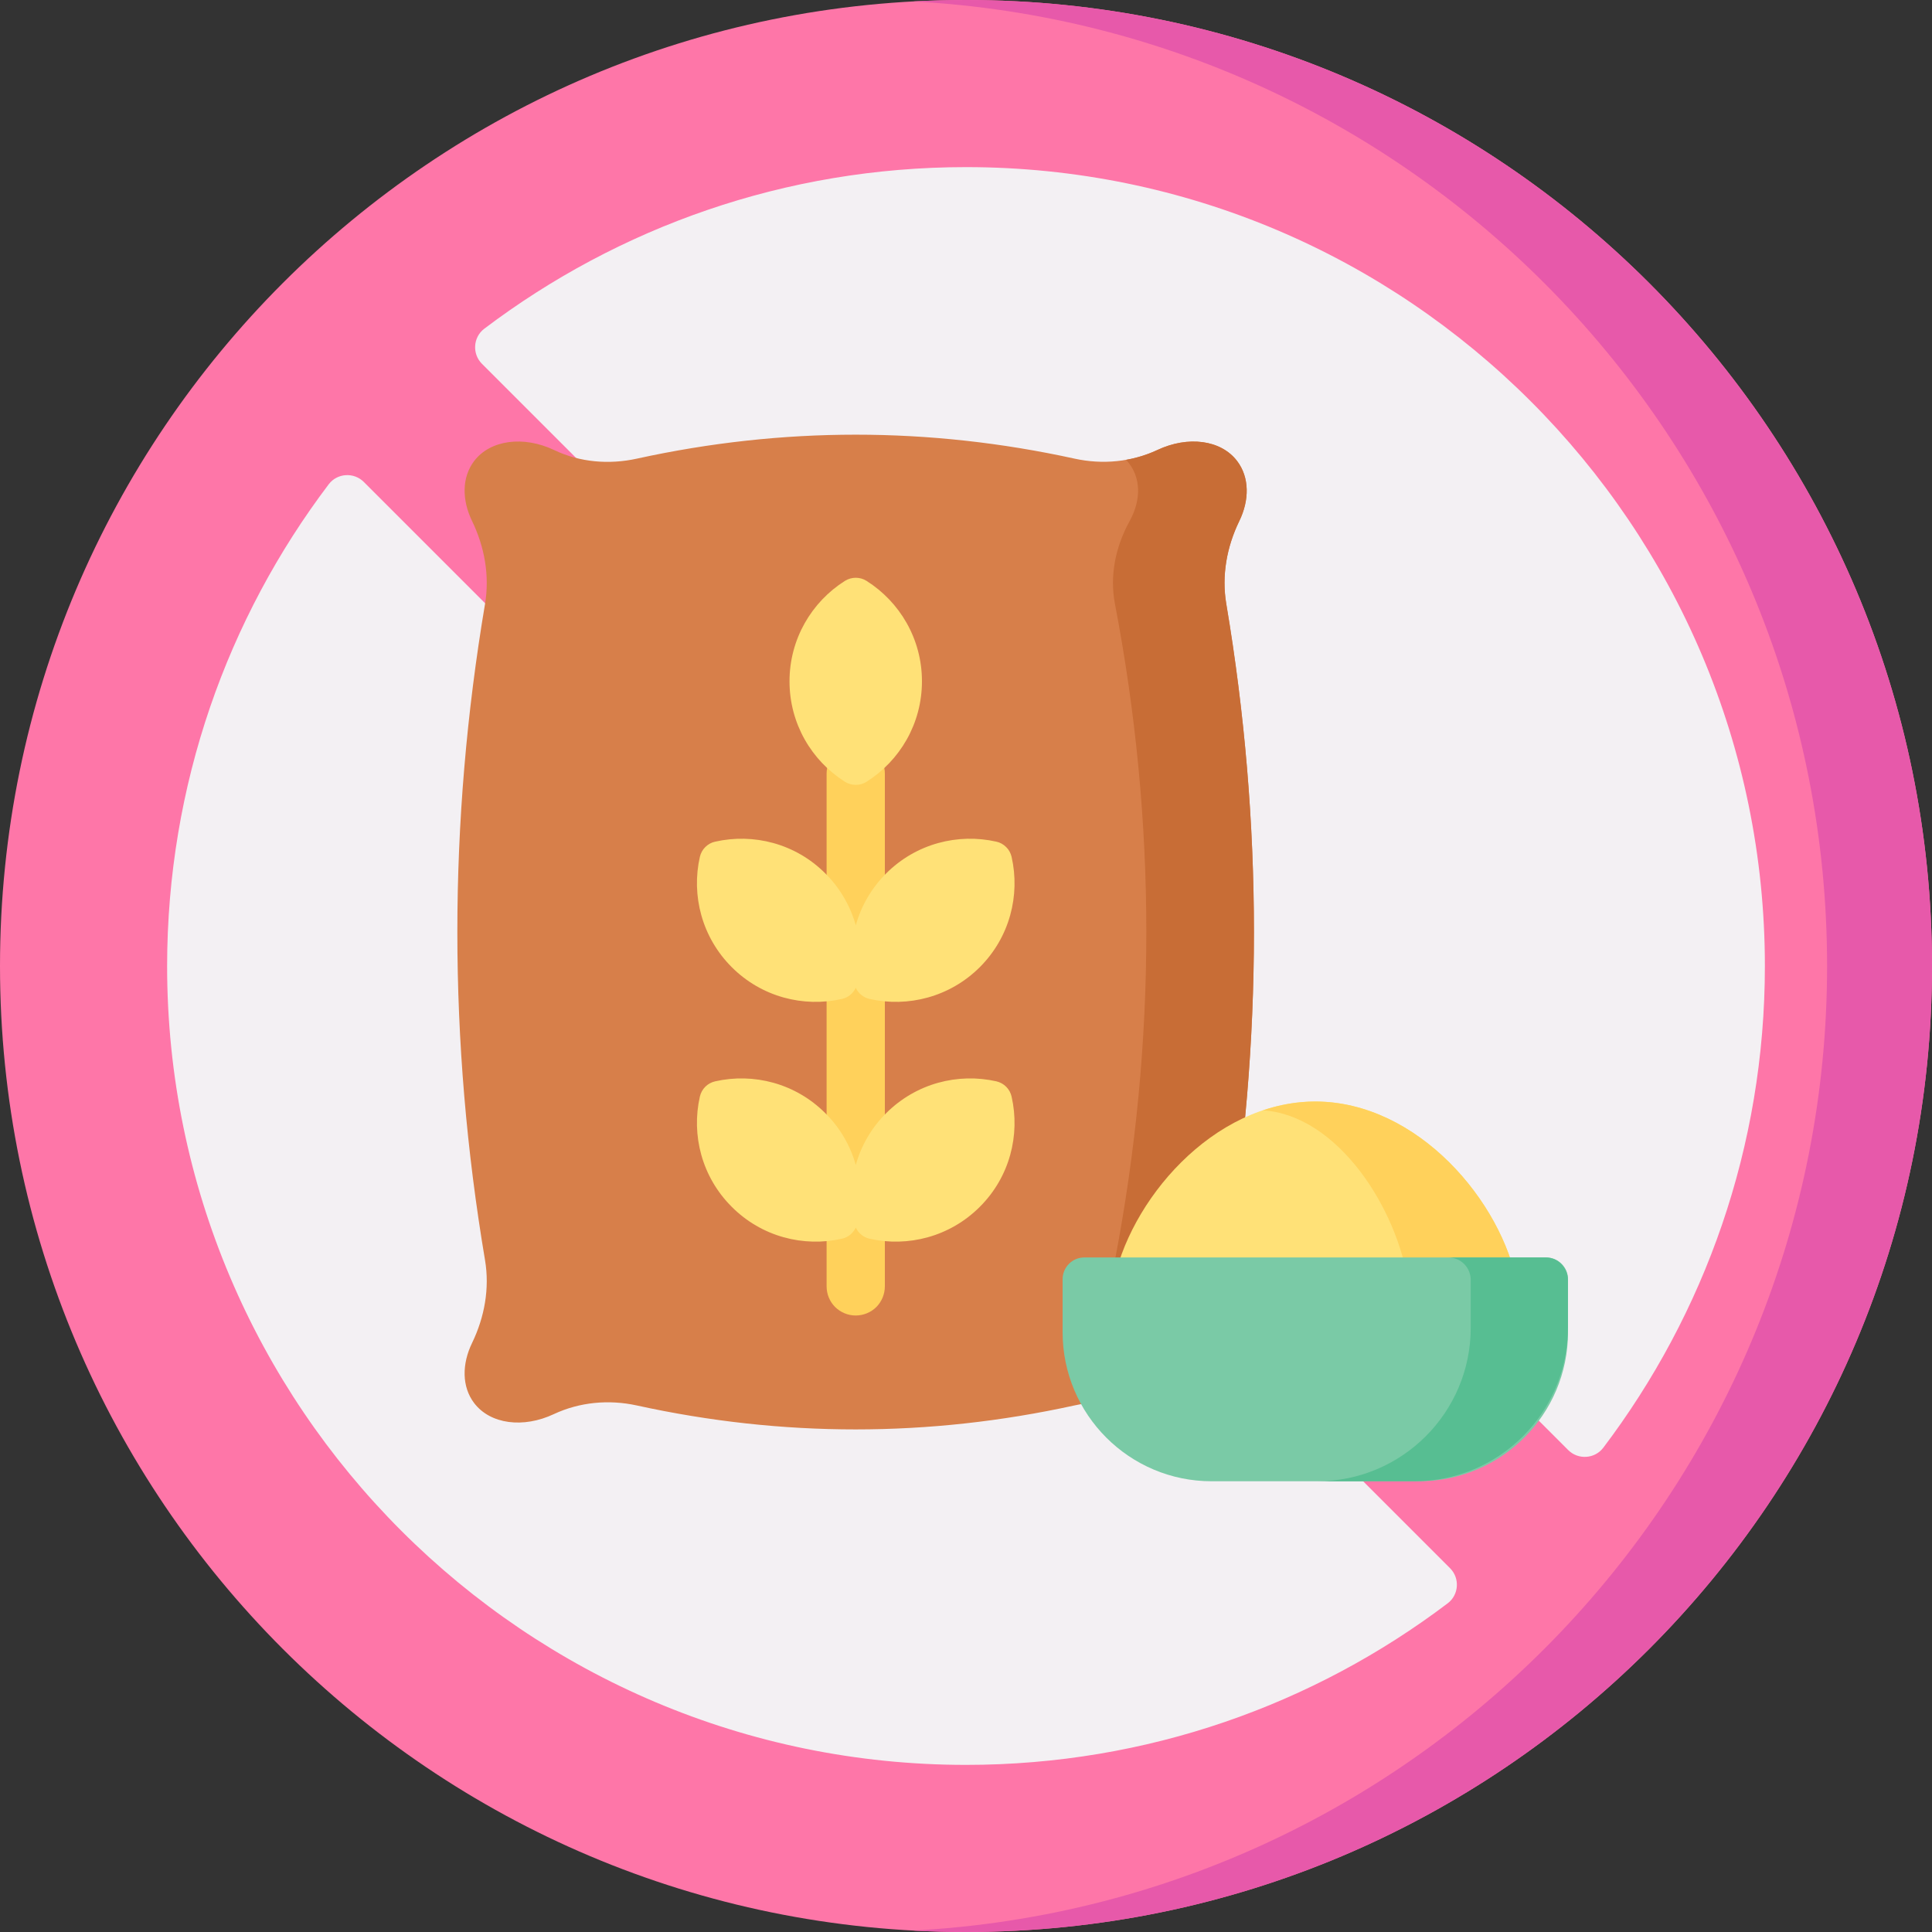 <svg width="20" height="20" viewBox="0 0 20 20" fill="none" xmlns="http://www.w3.org/2000/svg">
<rect x="0" y="0" width="20" height="20" fill="#333333" stroke="none"/>
<g clip-path="url(#clip0_98_10863)">
<path d="M10 20C15.523 20 20 15.523 20 10C20 4.477 15.523 0 10 0C4.477 0 0 4.477 0 10C0 15.523 4.477 20 10 20Z" fill="#FE76A8"/>
<path d="M10 0C9.818 0 9.637 0.005 9.457 0.015C14.727 0.297 18.914 4.659 18.914 10C18.914 15.341 14.727 19.703 9.457 19.985C9.637 19.995 9.818 20 10 20C15.523 20 20 15.523 20 10C20 4.477 15.523 0 10 0Z" fill="#E759AA"/>
<path d="M16.597 14.987C17.646 13.601 18.27 11.873 18.27 10C18.27 5.437 14.563 1.73 10 1.73C8.127 1.73 6.4 2.354 5.013 3.403C4.897 3.491 4.886 3.663 4.989 3.766L16.234 15.011C16.337 15.114 16.509 15.103 16.597 14.987ZM3.403 5.013C2.354 6.399 1.731 8.127 1.73 10C1.73 14.563 5.437 18.27 10 18.27C11.873 18.27 13.601 17.646 14.987 16.597C15.103 16.509 15.114 16.337 15.011 16.234L3.766 4.989C3.663 4.886 3.491 4.897 3.403 5.013Z" fill="#F3F0F3"/>
<path d="M12.695 13.045C13.076 10.781 13.076 8.516 12.695 6.252C12.645 5.959 12.699 5.661 12.829 5.394C12.935 5.176 12.935 4.942 12.807 4.773C12.64 4.552 12.297 4.51 11.982 4.658C11.715 4.783 11.413 4.811 11.125 4.748C9.614 4.417 8.103 4.417 6.592 4.748C6.305 4.811 6.003 4.786 5.739 4.66C5.419 4.507 5.074 4.554 4.908 4.773C4.78 4.942 4.781 5.176 4.887 5.394C5.016 5.661 5.07 5.959 5.021 6.252C4.639 8.516 4.639 10.781 5.021 13.045C5.07 13.338 5.016 13.635 4.887 13.902C4.781 14.12 4.78 14.355 4.908 14.524C5.076 14.745 5.418 14.787 5.733 14.639C6 14.514 6.302 14.486 6.591 14.549C8.101 14.88 9.612 14.88 11.123 14.549C11.409 14.486 11.711 14.51 11.976 14.637C12.296 14.79 12.642 14.742 12.807 14.524C12.935 14.355 12.935 14.12 12.829 13.902C12.699 13.635 12.645 13.338 12.695 13.045Z" fill="#D77F4A"/>
<path d="M12.694 13.045C13.076 10.781 13.076 8.516 12.694 6.252C12.645 5.959 12.699 5.661 12.829 5.394C12.935 5.176 12.935 4.942 12.807 4.773C12.639 4.552 12.297 4.51 11.982 4.658C11.879 4.706 11.77 4.74 11.657 4.76C11.661 4.764 11.665 4.768 11.669 4.773C11.815 4.942 11.814 5.176 11.694 5.394C11.547 5.661 11.486 5.959 11.542 6.252C11.975 8.516 11.975 10.781 11.542 13.045C11.486 13.338 11.547 13.635 11.694 13.902C11.814 14.12 11.815 14.355 11.669 14.524C11.666 14.528 11.662 14.532 11.658 14.536C11.768 14.555 11.875 14.589 11.976 14.637C12.296 14.79 12.642 14.742 12.807 14.524C12.935 14.355 12.935 14.12 12.829 13.902C12.699 13.635 12.645 13.338 12.694 13.045Z" fill="#C86D36"/>
<path d="M8.858 13.618C8.778 13.618 8.702 13.586 8.645 13.53C8.588 13.473 8.557 13.396 8.557 13.316V8.009C8.557 7.929 8.588 7.852 8.645 7.796C8.702 7.739 8.778 7.707 8.858 7.707C8.938 7.707 9.015 7.739 9.072 7.796C9.128 7.852 9.16 7.929 9.16 8.009V13.316C9.16 13.356 9.152 13.395 9.137 13.432C9.122 13.468 9.1 13.502 9.072 13.53C9.044 13.558 9.011 13.58 8.974 13.595C8.937 13.61 8.898 13.618 8.858 13.618Z" fill="#FFD15B"/>
<path d="M10.472 8.87C10.463 8.832 10.444 8.796 10.416 8.769C10.388 8.741 10.353 8.721 10.315 8.713C9.917 8.623 9.483 8.732 9.173 9.042C9.024 9.191 8.915 9.376 8.859 9.579C8.802 9.376 8.694 9.191 8.544 9.042C8.235 8.732 7.801 8.623 7.403 8.713C7.364 8.721 7.329 8.741 7.301 8.769C7.273 8.796 7.254 8.832 7.245 8.87C7.155 9.268 7.265 9.702 7.575 10.012C7.884 10.321 8.318 10.431 8.716 10.341C8.747 10.334 8.776 10.32 8.801 10.3C8.825 10.28 8.845 10.255 8.859 10.226C8.872 10.255 8.892 10.28 8.917 10.3C8.941 10.32 8.97 10.334 9.001 10.341C9.399 10.431 9.833 10.321 10.143 10.012C10.453 9.702 10.562 9.268 10.472 8.87ZM10.472 11.352C10.463 11.313 10.444 11.278 10.416 11.25C10.388 11.222 10.353 11.203 10.315 11.194C9.917 11.104 9.483 11.214 9.173 11.524C9.024 11.672 8.915 11.857 8.859 12.06C8.802 11.857 8.694 11.672 8.544 11.524C8.235 11.214 7.801 11.104 7.403 11.194C7.364 11.203 7.329 11.222 7.301 11.25C7.273 11.278 7.254 11.313 7.245 11.352C7.155 11.75 7.265 12.184 7.575 12.493C7.884 12.803 8.318 12.913 8.716 12.823C8.747 12.816 8.776 12.802 8.801 12.782C8.826 12.762 8.845 12.736 8.859 12.708C8.872 12.736 8.892 12.762 8.917 12.782C8.941 12.802 8.97 12.816 9.001 12.823C9.399 12.913 9.833 12.803 10.143 12.493C10.453 12.184 10.562 11.75 10.472 11.352ZM8.97 6.013C8.937 5.992 8.898 5.981 8.859 5.981C8.819 5.981 8.781 5.992 8.747 6.013C8.402 6.231 8.173 6.615 8.173 7.053C8.173 7.491 8.402 7.875 8.747 8.093C8.781 8.114 8.819 8.125 8.859 8.125C8.898 8.125 8.937 8.114 8.97 8.093C9.315 7.875 9.544 7.491 9.544 7.053C9.544 6.615 9.315 6.231 8.97 6.013Z" fill="#FFE177"/>
<path d="M15.71 13.316C15.553 12.44 14.675 11.403 13.615 11.403C12.555 11.403 11.677 12.44 11.52 13.316H15.71Z" fill="#FFE177"/>
<path d="M13.615 11.403C13.428 11.403 13.247 11.436 13.074 11.494C13.842 11.543 14.47 12.502 14.585 13.316H15.71C15.553 12.44 14.675 11.403 13.615 11.403Z" fill="#FFD15B"/>
<path d="M14.688 15.334H12.543C11.691 15.334 11 14.643 11 13.79V13.242C11 13.182 11.024 13.125 11.066 13.083C11.108 13.04 11.166 13.017 11.226 13.017H16.006C16.066 13.017 16.123 13.04 16.165 13.083C16.208 13.125 16.232 13.182 16.232 13.242V13.79C16.232 14.643 15.54 15.334 14.688 15.334Z" fill="#7ACAA6"/>
<path d="M15.998 13.017H14.992C15.054 13.017 15.113 13.041 15.157 13.085C15.2 13.128 15.225 13.188 15.225 13.249V13.744C15.225 14.622 14.513 15.334 13.635 15.334H14.641C15.519 15.334 16.231 14.622 16.231 13.744V13.249C16.231 13.219 16.225 13.188 16.213 13.16C16.201 13.132 16.184 13.106 16.163 13.085C16.141 13.063 16.116 13.046 16.087 13.034C16.059 13.023 16.029 13.017 15.998 13.017Z" fill="#57BE92"/>
</g>
<defs>
<clipPath id="clip0_98_10863">
<rect width="20" height="20" fill="white"/>
</clipPath>
</defs>
</svg>
